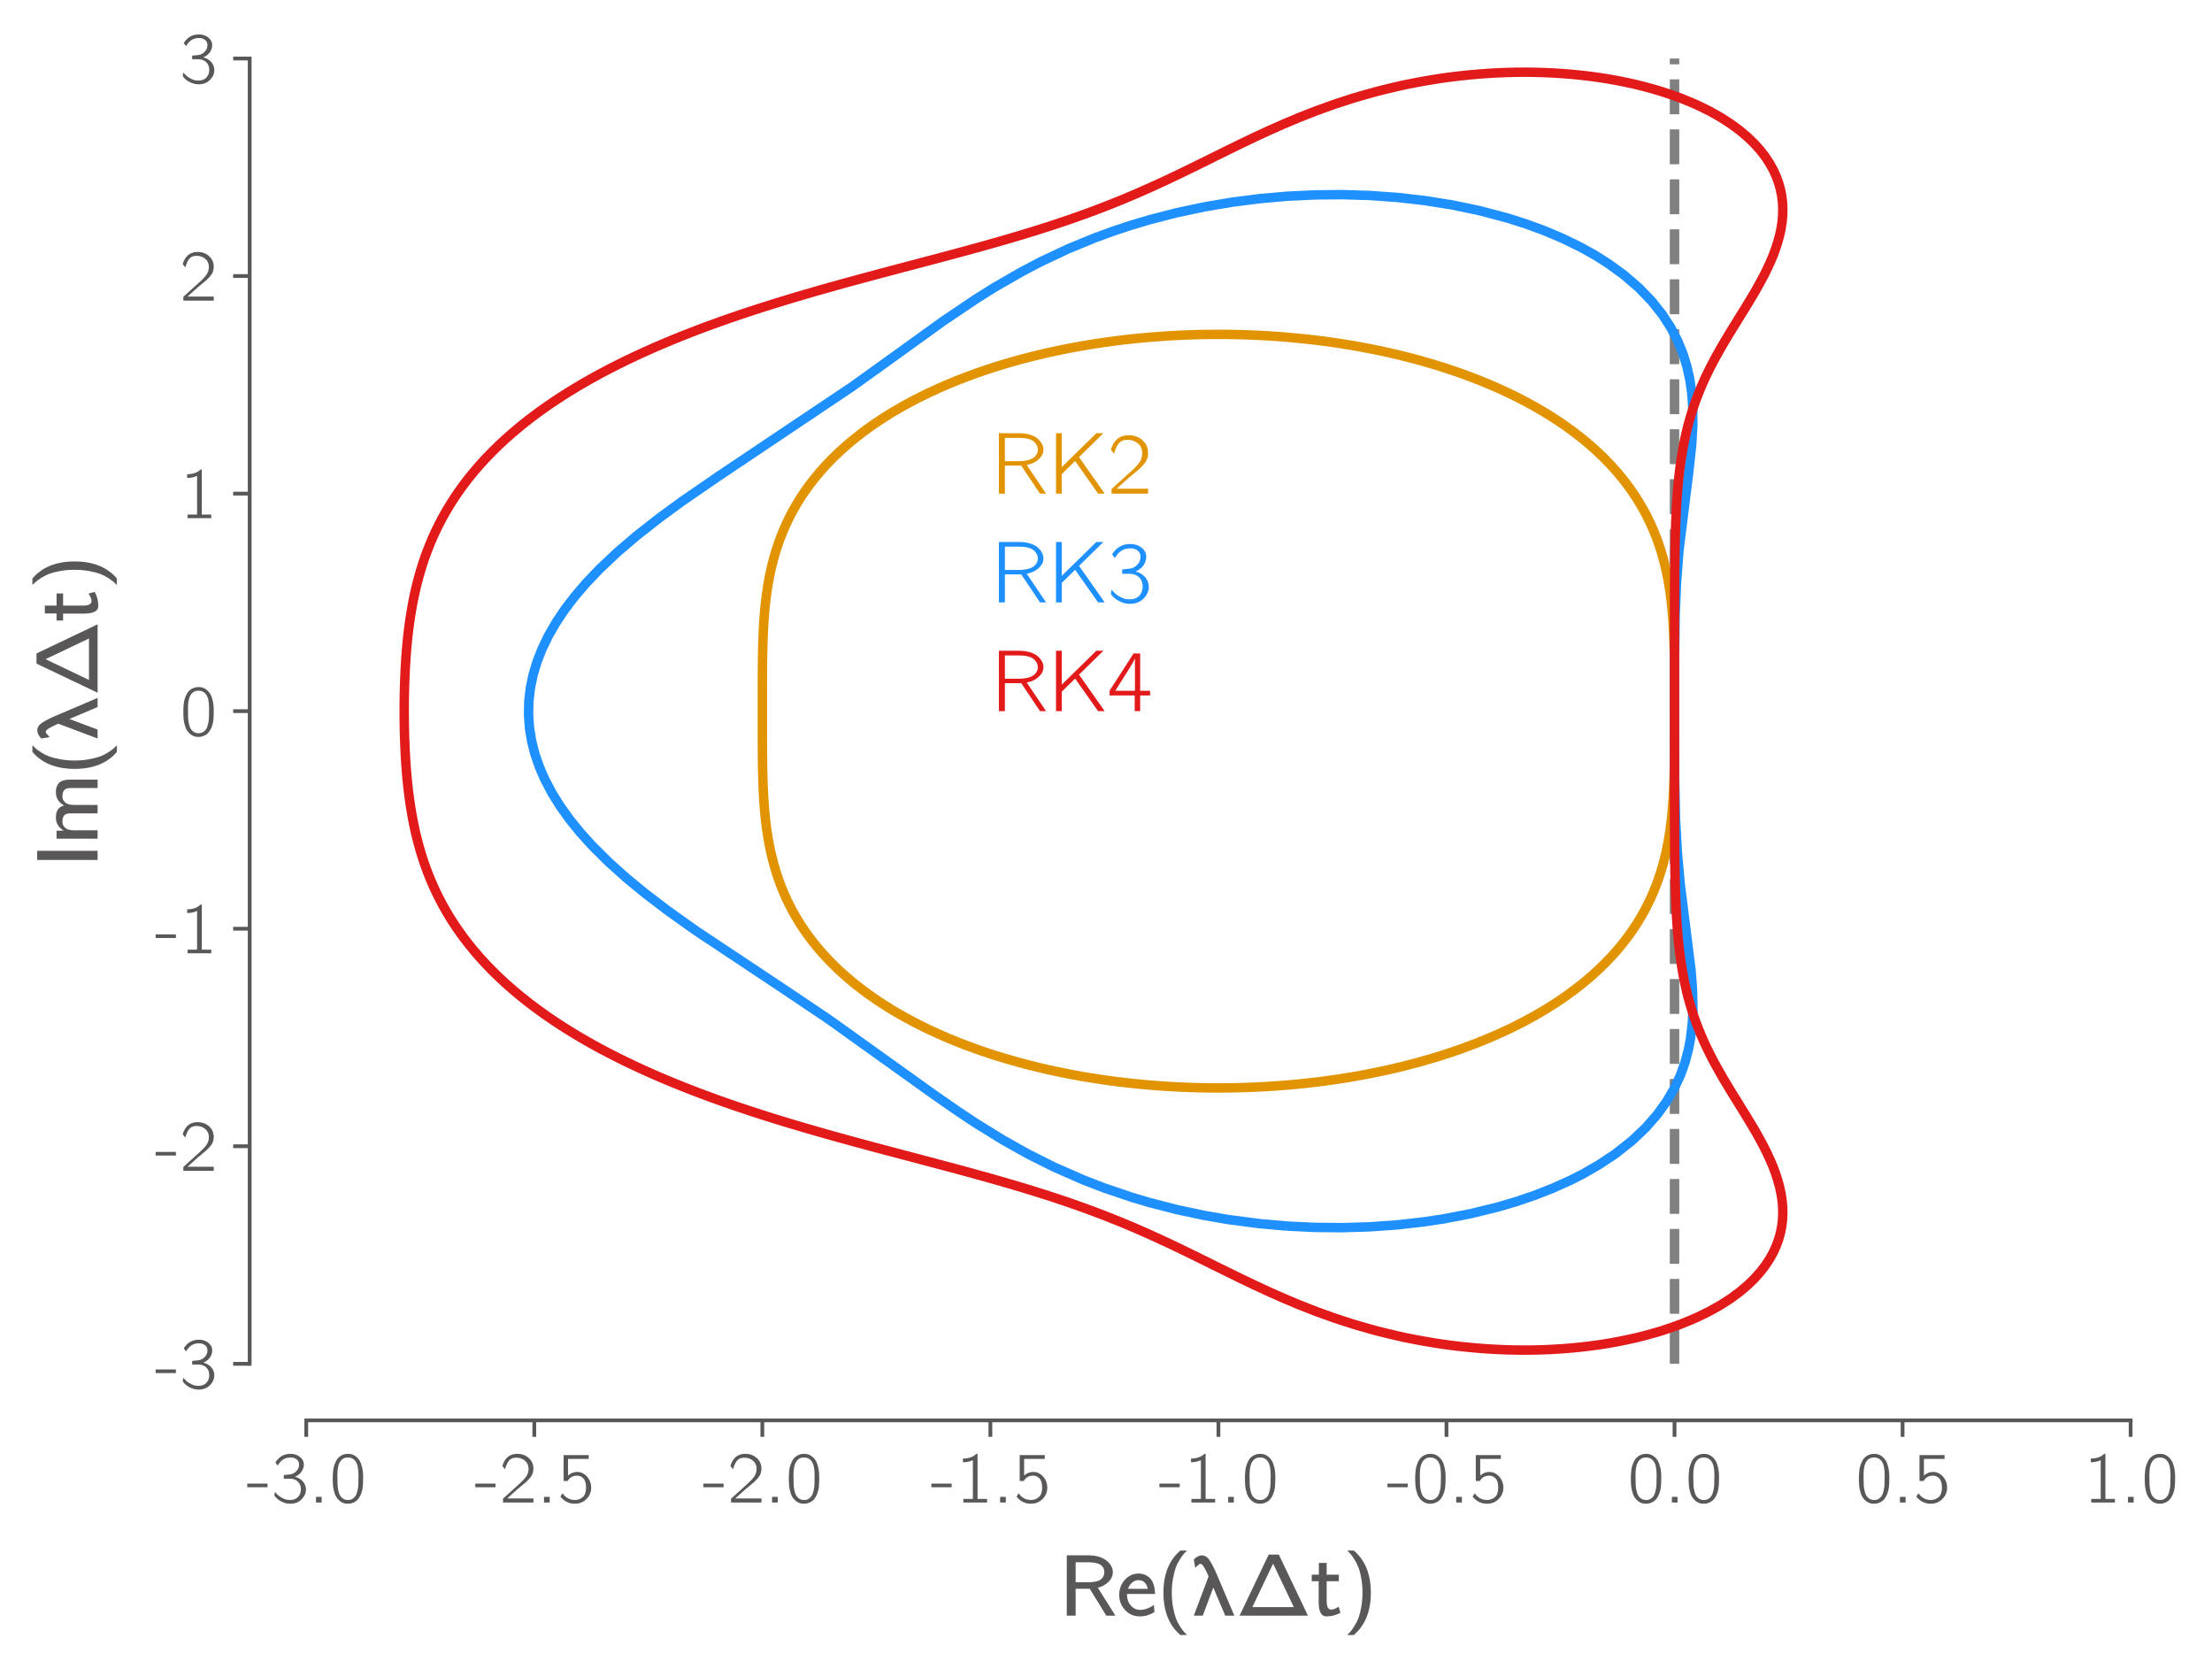 <?xml version="1.0" encoding="utf-8" standalone="no"?>
<!DOCTYPE svg PUBLIC "-//W3C//DTD SVG 1.1//EN"
  "http://www.w3.org/Graphics/SVG/1.1/DTD/svg11.dtd">
<svg xmlns:xlink="http://www.w3.org/1999/xlink" width="469.2pt" height="354pt" viewBox="0 0 469.2 354" xmlns="http://www.w3.org/2000/svg" version="1.1">
 <defs>
  <style type="text/css">*{stroke-linejoin: round; stroke-linecap: butt}</style>
 </defs>
 <g id="figure_1">
  <g id="patch_1">
   <path d="M 0 354 
L 469.2 354 
L 469.2 0 
L 0 0 
z
" style="fill: #ffffff"/>
  </g>
  <g id="axes_1">
   <g id="patch_2">
    <path d="M 64.96 289.234 
L 451.938 289.234 
L 451.938 12.41 
L 64.96 12.41 
z
" style="fill: #ffffff"/>
   </g>
   <g id="line2d_1">
    <path d="M 355.194 289.234 
L 355.194 12.41 
" clip-path="url(#pdd725bd8a0)" style="fill: none; stroke-dasharray: 7.4,3.2; stroke-dashoffset: 0; stroke: #808080; stroke-width: 2"/>
   </g>
   <g id="QuadContourSet_1">
    <path d="M 238.031 229.531 
L 237.118 229.418 
L 236.086 229.287 
L 234.141 229.018 
L 232.197 228.725 
L 230.252 228.41 
L 228.307 228.071 
L 228.07 228.027 
L 226.363 227.701 
L 224.418 227.306 
L 222.474 226.887 
L 221.366 226.636 
L 220.529 226.439 
L 218.584 225.959 
L 216.64 225.454 
L 215.868 225.245 
L 214.695 224.915 
L 212.751 224.344 
L 211.153 223.854 
L 210.806 223.743 
L 208.861 223.1 
L 207.007 222.463 
L 206.917 222.43 
L 204.972 221.71 
L 203.306 221.072 
L 203.027 220.96 
L 201.083 220.158 
L 199.959 219.681 
L 199.138 219.315 
L 197.194 218.425 
L 196.904 218.289 
L 195.249 217.475 
L 194.106 216.898 
L 193.304 216.473 
L 191.523 215.507 
L 191.36 215.414 
L 189.415 214.28 
L 189.138 214.116 
L 187.471 213.071 
L 186.928 212.725 
L 185.526 211.78 
L 184.874 211.334 
L 183.581 210.397 
L 182.963 209.943 
L 181.637 208.909 
L 181.183 208.552 
L 179.692 207.302 
L 179.525 207.161 
L 177.98 205.77 
L 177.747 205.546 
L 176.542 204.379 
L 175.803 203.613 
L 175.201 202.988 
L 173.951 201.597 
L 173.858 201.485 
L 172.792 200.205 
L 171.914 199.074 
L 171.712 198.814 
L 170.713 197.423 
L 169.969 196.308 
L 169.785 196.032 
L 168.93 194.641 
L 168.137 193.25 
L 168.024 193.033 
L 167.412 191.859 
L 166.744 190.468 
L 166.131 189.077 
L 166.08 188.947 
L 165.576 187.686 
L 165.071 186.295 
L 164.612 184.904 
L 164.198 183.513 
L 164.135 183.274 
L 163.83 182.121 
L 163.502 180.73 
L 163.211 179.339 
L 162.955 177.948 
L 162.73 176.557 
L 162.536 175.166 
L 162.369 173.775 
L 162.227 172.384 
L 162.191 171.949 
L 162.11 170.993 
L 162.013 169.602 
L 161.935 168.211 
L 161.872 166.82 
L 161.823 165.429 
L 161.786 164.038 
L 161.758 162.646 
L 161.739 161.255 
L 161.725 159.864 
L 161.717 158.473 
L 161.712 157.082 
L 161.709 155.691 
L 161.708 154.3 
L 161.708 152.909 
L 161.708 151.518 
L 161.708 150.127 
L 161.708 148.736 
L 161.708 147.345 
L 161.709 145.954 
L 161.712 144.562 
L 161.717 143.171 
L 161.725 141.78 
L 161.739 140.389 
L 161.758 138.998 
L 161.786 137.607 
L 161.823 136.216 
L 161.872 134.825 
L 161.935 133.434 
L 162.013 132.043 
L 162.11 130.652 
L 162.191 129.695 
L 162.227 129.261 
L 162.369 127.87 
L 162.536 126.479 
L 162.73 125.087 
L 162.955 123.696 
L 163.211 122.305 
L 163.502 120.914 
L 163.83 119.523 
L 164.135 118.371 
L 164.198 118.132 
L 164.612 116.741 
L 165.071 115.35 
L 165.576 113.959 
L 166.08 112.697 
L 166.131 112.568 
L 166.744 111.177 
L 167.412 109.786 
L 168.024 108.611 
L 168.137 108.395 
L 168.93 107.003 
L 169.785 105.612 
L 169.969 105.336 
L 170.713 104.221 
L 171.712 102.83 
L 171.914 102.571 
L 172.792 101.439 
L 173.858 100.16 
L 173.951 100.048 
L 175.201 98.657 
L 175.803 98.031 
L 176.542 97.266 
L 177.747 96.099 
L 177.98 95.875 
L 179.525 94.484 
L 179.692 94.342 
L 181.183 93.093 
L 181.637 92.736 
L 182.963 91.702 
L 183.581 91.248 
L 184.874 90.311 
L 185.526 89.865 
L 186.928 88.92 
L 187.471 88.574 
L 189.138 87.528 
L 189.415 87.364 
L 191.36 86.231 
L 191.523 86.137 
L 193.304 85.172 
L 194.106 84.746 
L 195.249 84.17 
L 196.904 83.355 
L 197.194 83.22 
L 199.138 82.33 
L 199.959 81.964 
L 201.083 81.487 
L 203.027 80.685 
L 203.306 80.573 
L 204.972 79.934 
L 206.917 79.215 
L 207.007 79.182 
L 208.861 78.544 
L 210.806 77.902 
L 211.153 77.791 
L 212.751 77.301 
L 214.695 76.73 
L 215.868 76.4 
L 216.64 76.19 
L 218.584 75.685 
L 220.529 75.205 
L 221.366 75.009 
L 222.474 74.757 
L 224.418 74.338 
L 226.363 73.943 
L 228.07 73.618 
L 228.307 73.574 
L 230.252 73.235 
L 232.197 72.919 
L 234.141 72.627 
L 236.086 72.358 
L 237.118 72.227 
L 238.031 72.114 
L 239.975 71.894 
L 241.92 71.698 
L 243.864 71.523 
L 245.809 71.37 
L 247.754 71.239 
L 249.698 71.131 
L 251.643 71.044 
L 253.587 70.979 
L 255.532 70.935 
L 257.477 70.913 
L 259.421 70.913 
L 261.366 70.935 
L 263.311 70.979 
L 265.255 71.044 
L 267.2 71.131 
L 269.144 71.239 
L 271.089 71.37 
L 273.034 71.523 
L 274.978 71.698 
L 276.923 71.894 
L 278.867 72.114 
L 279.78 72.227 
L 280.812 72.358 
L 282.757 72.627 
L 284.701 72.919 
L 286.646 73.235 
L 288.591 73.574 
L 288.828 73.618 
L 290.535 73.943 
L 292.48 74.338 
L 294.424 74.757 
L 295.532 75.009 
L 296.369 75.205 
L 298.314 75.685 
L 300.258 76.19 
L 301.031 76.4 
L 302.203 76.73 
L 304.148 77.301 
L 305.745 77.791 
L 306.092 77.902 
L 308.037 78.544 
L 309.891 79.182 
L 309.981 79.215 
L 311.926 79.934 
L 313.592 80.573 
L 313.871 80.685 
L 315.815 81.487 
L 316.939 81.964 
L 317.76 82.33 
L 319.704 83.22 
L 319.994 83.355 
L 321.649 84.17 
L 322.793 84.746 
L 323.594 85.172 
L 325.375 86.137 
L 325.538 86.231 
L 327.483 87.364 
L 327.76 87.528 
L 329.428 88.574 
L 329.97 88.92 
L 331.372 89.865 
L 332.024 90.311 
L 333.317 91.248 
L 333.935 91.702 
L 335.261 92.736 
L 335.715 93.093 
L 337.206 94.342 
L 337.373 94.484 
L 338.918 95.875 
L 339.151 96.099 
L 340.356 97.266 
L 341.095 98.031 
L 341.697 98.657 
L 342.947 100.048 
L 343.04 100.16 
L 344.106 101.439 
L 344.984 102.571 
L 345.186 102.83 
L 346.185 104.221 
L 346.929 105.336 
L 347.113 105.612 
L 347.968 107.003 
L 348.761 108.395 
L 348.874 108.611 
L 349.486 109.786 
L 350.154 111.177 
L 350.767 112.568 
L 350.818 112.697 
L 351.322 113.959 
L 351.827 115.35 
L 352.286 116.741 
L 352.7 118.132 
L 352.763 118.371 
L 353.068 119.523 
L 353.396 120.914 
L 353.687 122.305 
L 353.943 123.696 
L 354.168 125.087 
L 354.362 126.479 
L 354.529 127.87 
L 354.671 129.261 
L 354.708 129.695 
L 354.788 130.652 
L 354.885 132.043 
L 354.963 133.434 
L 355.026 134.825 
L 355.075 136.216 
L 355.112 137.607 
L 355.14 138.998 
L 355.16 140.389 
L 355.173 141.78 
L 355.181 143.171 
L 355.186 144.562 
L 355.189 145.954 
L 355.19 147.345 
L 355.19 148.736 
L 355.19 150.127 
L 355.19 151.518 
L 355.19 152.909 
L 355.19 154.3 
L 355.189 155.691 
L 355.186 157.082 
L 355.181 158.473 
L 355.173 159.864 
L 355.16 161.255 
L 355.14 162.646 
L 355.112 164.038 
L 355.075 165.429 
L 355.026 166.82 
L 354.963 168.211 
L 354.885 169.602 
L 354.788 170.993 
L 354.708 171.949 
L 354.671 172.384 
L 354.529 173.775 
L 354.362 175.166 
L 354.168 176.557 
L 353.943 177.948 
L 353.687 179.339 
L 353.396 180.73 
L 353.068 182.121 
L 352.763 183.274 
L 352.7 183.513 
L 352.286 184.904 
L 351.827 186.295 
L 351.322 187.686 
L 350.818 188.947 
L 350.767 189.077 
L 350.154 190.468 
L 349.486 191.859 
L 348.874 193.033 
L 348.761 193.25 
L 347.968 194.641 
L 347.113 196.032 
L 346.929 196.308 
L 346.185 197.423 
L 345.186 198.814 
L 344.984 199.074 
L 344.106 200.205 
L 343.04 201.485 
L 342.947 201.597 
L 341.697 202.988 
L 341.095 203.613 
L 340.356 204.379 
L 339.151 205.546 
L 338.918 205.77 
L 337.373 207.161 
L 337.206 207.302 
L 335.715 208.552 
L 335.261 208.909 
L 333.935 209.943 
L 333.317 210.397 
L 332.024 211.334 
L 331.372 211.78 
L 329.97 212.725 
L 329.428 213.071 
L 327.76 214.116 
L 327.483 214.28 
L 325.538 215.414 
L 325.375 215.507 
L 323.594 216.473 
L 322.793 216.898 
L 321.649 217.475 
L 319.994 218.289 
L 319.704 218.425 
L 317.76 219.315 
L 316.939 219.681 
L 315.815 220.158 
L 313.871 220.96 
L 313.592 221.072 
L 311.926 221.71 
L 309.981 222.43 
L 309.891 222.463 
L 308.037 223.1 
L 306.092 223.743 
L 305.745 223.854 
L 304.148 224.344 
L 302.203 224.915 
L 301.031 225.245 
L 300.258 225.454 
L 298.314 225.959 
L 296.369 226.439 
L 295.532 226.636 
L 294.424 226.887 
L 292.48 227.306 
L 290.535 227.701 
L 288.828 228.027 
L 288.591 228.071 
L 286.646 228.41 
L 284.701 228.725 
L 282.757 229.018 
L 280.812 229.287 
L 279.78 229.418 
L 278.867 229.531 
L 276.923 229.75 
L 274.978 229.947 
L 273.034 230.122 
L 271.089 230.274 
L 269.144 230.405 
L 267.2 230.514 
L 265.255 230.601 
L 263.311 230.666 
L 261.366 230.709 
L 259.421 230.731 
L 257.477 230.731 
L 255.532 230.709 
L 253.587 230.666 
L 251.643 230.601 
L 249.698 230.514 
L 247.754 230.405 
L 245.809 230.274 
L 243.864 230.122 
L 241.92 229.947 
L 239.975 229.75 
L 238.031 229.531 
z
" clip-path="url(#pdd725bd8a0)" style="fill: none; stroke: #e29400; stroke-width: 2"/>
   </g>
   <g id="matplotlib.axis_1">
    <g id="xtick_1">
     <g id="line2d_2">
      <defs>
       <path id="m05d0d9d1ee" d="M 0 0 
L 0 3.5 
" style="stroke: #5a5758; stroke-width: 0.8"/>
      </defs>
      <g>
       <use xlink:href="#m05d0d9d1ee" x="64.96" y="301.234" style="fill: #5a5758; stroke: #5a5758; stroke-width: 0.8"/>
      </g>
     </g>
     <g id="text_1">
      <!-- -3.0 -->
      <g style="fill: #5a5758" transform="translate(52.275 318.655) scale(0.15 -0.15)">
       <defs>
        <path id="CMUBright-Roman-2d" d="M 70 1350 
L 70 1670 
L 1862 1670 
L 1862 1350 
L 70 1350 
z
" transform="scale(0.016)"/>
        <path id="CMUBright-Roman-33" d="M 282 653 
Q 282 666 285 685 
Q 288 704 304 774 
Q 320 845 339 941 
Q 557 640 861 464 
Q 1165 288 1341 256 
Q 1517 224 1683 224 
Q 2112 224 2368 486 
Q 2624 749 2624 1165 
Q 2624 1574 2381 1824 
Q 2138 2074 1773 2099 
L 1555 2106 
L 1114 2106 
L 1114 2426 
Q 1709 2470 1862 2528 
Q 2099 2618 2281 2838 
Q 2464 3059 2464 3360 
Q 2464 3642 2256 3811 
Q 2048 3981 1702 3981 
Q 973 3981 570 3258 
L 371 3539 
Q 845 4301 1702 4301 
Q 2202 4301 2544 4025 
Q 2886 3750 2886 3360 
Q 2886 3059 2704 2761 
Q 2522 2464 2106 2272 
Q 2579 2144 2825 1833 
Q 3072 1523 3072 1158 
Q 3072 666 2685 278 
Q 2298 -109 1690 -109 
Q 1402 -109 1126 -9 
Q 851 90 675 221 
Q 499 352 390 473 
Q 282 595 282 653 
z
" transform="scale(0.016)"/>
        <path id="CMUBright-Roman-2e" d="M 678 0 
L 678 499 
L 1178 499 
L 1178 0 
L 678 0 
z
" transform="scale(0.016)"/>
        <path id="CMUBright-Roman-30" d="M 333 1984 
L 333 2086 
Q 333 2291 339 2438 
Q 346 2586 371 2832 
Q 397 3078 461 3267 
Q 525 3456 621 3657 
Q 717 3859 880 4006 
Q 1043 4154 1261 4230 
Q 1446 4301 1677 4301 
Q 1856 4301 2025 4256 
Q 2195 4211 2380 4070 
Q 2566 3930 2704 3709 
Q 2842 3488 2931 3104 
Q 3021 2720 3021 2214 
Q 3021 1683 2982 1347 
Q 2944 1011 2803 685 
Q 2618 250 2307 70 
Q 1997 -109 1677 -109 
Q 1498 -109 1328 -64 
Q 1158 -19 972 121 
Q 787 262 649 483 
Q 512 704 422 1091 
Q 333 1478 333 1984 
z
M 742 2413 
Q 742 2374 745 2326 
Q 749 2278 749 2272 
L 749 2150 
Q 749 1779 758 1548 
Q 768 1318 838 1014 
Q 909 710 1037 538 
Q 1286 218 1677 218 
Q 2086 218 2330 557 
Q 2451 730 2518 1037 
Q 2586 1344 2595 1568 
Q 2605 1792 2605 2163 
L 2605 2272 
Q 2605 2278 2608 2323 
Q 2611 2368 2611 2406 
Q 2611 3302 2336 3661 
Q 2099 3981 1677 3981 
Q 1242 3981 1005 3642 
Q 742 3264 742 2413 
z
" transform="scale(0.016)"/>
       </defs>
       <use xlink:href="#CMUBright-Roman-2d"/>
       <use xlink:href="#CMUBright-Roman-33" x="35"/>
       <use xlink:href="#CMUBright-Roman-2e" x="87.5"/>
       <use xlink:href="#CMUBright-Roman-30" x="116.7"/>
      </g>
     </g>
    </g>
    <g id="xtick_2">
     <g id="line2d_3">
      <g>
       <use xlink:href="#m05d0d9d1ee" x="113.332" y="301.234" style="fill: #5a5758; stroke: #5a5758; stroke-width: 0.8"/>
      </g>
     </g>
     <g id="text_2">
      <!-- -2.5 -->
      <g style="fill: #5a5758" transform="translate(100.647 318.655) scale(0.15 -0.15)">
       <defs>
        <path id="CMUBright-Roman-32" d="M 275 3226 
Q 595 4301 1587 4301 
L 1594 4301 
Q 2214 4294 2617 3923 
Q 3021 3552 3021 2989 
Q 3021 2746 2937 2531 
Q 2854 2317 2668 2115 
Q 2483 1914 2384 1821 
Q 2285 1728 2061 1549 
Q 1754 1299 1642 1203 
Q 1530 1107 698 358 
L 3021 358 
L 3021 0 
L 333 0 
L 333 339 
L 1683 1562 
Q 2144 1965 2368 2278 
Q 2592 2592 2592 2982 
Q 2592 3418 2278 3690 
Q 1965 3962 1498 3962 
Q 1069 3962 854 3693 
Q 640 3424 512 2938 
L 275 3226 
z
" transform="scale(0.016)"/>
        <path id="CMUBright-Roman-35" d="M 301 518 
L 486 819 
Q 896 224 1581 224 
Q 1971 224 2268 473 
Q 2566 723 2566 1312 
Q 2566 1626 2489 1846 
Q 2413 2067 2285 2176 
Q 2157 2285 2032 2329 
Q 1907 2374 1773 2374 
Q 1210 2374 941 1901 
L 582 1901 
L 582 4192 
L 2797 4192 
L 2797 3853 
L 973 3853 
L 973 2381 
Q 1325 2701 1779 2701 
Q 2285 2701 2653 2291 
Q 3021 1882 3021 1306 
Q 3021 723 2601 307 
Q 2182 -109 1574 -109 
Q 813 -109 301 518 
z
" transform="scale(0.016)"/>
       </defs>
       <use xlink:href="#CMUBright-Roman-2d"/>
       <use xlink:href="#CMUBright-Roman-32" x="35"/>
       <use xlink:href="#CMUBright-Roman-2e" x="87.5"/>
       <use xlink:href="#CMUBright-Roman-35" x="116.7"/>
      </g>
     </g>
    </g>
    <g id="xtick_3">
     <g id="line2d_4">
      <g>
       <use xlink:href="#m05d0d9d1ee" x="161.704" y="301.234" style="fill: #5a5758; stroke: #5a5758; stroke-width: 0.8"/>
      </g>
     </g>
     <g id="text_3">
      <!-- -2.0 -->
      <g style="fill: #5a5758" transform="translate(149.019 318.655) scale(0.15 -0.15)">
       <use xlink:href="#CMUBright-Roman-2d"/>
       <use xlink:href="#CMUBright-Roman-32" x="35"/>
       <use xlink:href="#CMUBright-Roman-2e" x="87.5"/>
       <use xlink:href="#CMUBright-Roman-30" x="116.7"/>
      </g>
     </g>
    </g>
    <g id="xtick_4">
     <g id="line2d_5">
      <g>
       <use xlink:href="#m05d0d9d1ee" x="210.077" y="301.234" style="fill: #5a5758; stroke: #5a5758; stroke-width: 0.8"/>
      </g>
     </g>
     <g id="text_4">
      <!-- -1.5 -->
      <g style="fill: #5a5758" transform="translate(197.392 318.655) scale(0.15 -0.15)">
       <defs>
        <path id="CMUBright-Roman-31" d="M 672 3558 
L 672 3885 
Q 1427 3885 1862 4301 
L 1965 4301 
L 1965 320 
L 2803 320 
L 2803 0 
L 710 0 
L 710 320 
L 1549 320 
L 1549 3744 
Q 1178 3558 672 3558 
z
" transform="scale(0.016)"/>
       </defs>
       <use xlink:href="#CMUBright-Roman-2d"/>
       <use xlink:href="#CMUBright-Roman-31" x="35"/>
       <use xlink:href="#CMUBright-Roman-2e" x="87.5"/>
       <use xlink:href="#CMUBright-Roman-35" x="116.7"/>
      </g>
     </g>
    </g>
    <g id="xtick_5">
     <g id="line2d_6">
      <g>
       <use xlink:href="#m05d0d9d1ee" x="258.449" y="301.234" style="fill: #5a5758; stroke: #5a5758; stroke-width: 0.8"/>
      </g>
     </g>
     <g id="text_5">
      <!-- -1.0 -->
      <g style="fill: #5a5758" transform="translate(245.764 318.655) scale(0.15 -0.15)">
       <use xlink:href="#CMUBright-Roman-2d"/>
       <use xlink:href="#CMUBright-Roman-31" x="35"/>
       <use xlink:href="#CMUBright-Roman-2e" x="87.5"/>
       <use xlink:href="#CMUBright-Roman-30" x="116.7"/>
      </g>
     </g>
    </g>
    <g id="xtick_6">
     <g id="line2d_7">
      <g>
       <use xlink:href="#m05d0d9d1ee" x="306.821" y="301.234" style="fill: #5a5758; stroke: #5a5758; stroke-width: 0.8"/>
      </g>
     </g>
     <g id="text_6">
      <!-- -0.5 -->
      <g style="fill: #5a5758" transform="translate(294.136 318.655) scale(0.15 -0.15)">
       <use xlink:href="#CMUBright-Roman-2d"/>
       <use xlink:href="#CMUBright-Roman-30" x="35"/>
       <use xlink:href="#CMUBright-Roman-2e" x="87.5"/>
       <use xlink:href="#CMUBright-Roman-35" x="116.7"/>
      </g>
     </g>
    </g>
    <g id="xtick_7">
     <g id="line2d_8">
      <g>
       <use xlink:href="#m05d0d9d1ee" x="355.194" y="301.234" style="fill: #5a5758; stroke: #5a5758; stroke-width: 0.8"/>
      </g>
     </g>
     <g id="text_7">
      <!-- 0.0 -->
      <g style="fill: #5a5758" transform="translate(345.132 318.655) scale(0.15 -0.15)">
       <use xlink:href="#CMUBright-Roman-30"/>
       <use xlink:href="#CMUBright-Roman-2e" x="52.5"/>
       <use xlink:href="#CMUBright-Roman-30" x="81.7"/>
      </g>
     </g>
    </g>
    <g id="xtick_8">
     <g id="line2d_9">
      <g>
       <use xlink:href="#m05d0d9d1ee" x="403.566" y="301.234" style="fill: #5a5758; stroke: #5a5758; stroke-width: 0.8"/>
      </g>
     </g>
     <g id="text_8">
      <!-- 0.5 -->
      <g style="fill: #5a5758" transform="translate(393.505 318.655) scale(0.15 -0.15)">
       <use xlink:href="#CMUBright-Roman-30"/>
       <use xlink:href="#CMUBright-Roman-2e" x="52.5"/>
       <use xlink:href="#CMUBright-Roman-35" x="81.7"/>
      </g>
     </g>
    </g>
    <g id="xtick_9">
     <g id="line2d_10">
      <g>
       <use xlink:href="#m05d0d9d1ee" x="451.938" y="301.234" style="fill: #5a5758; stroke: #5a5758; stroke-width: 0.8"/>
      </g>
     </g>
     <g id="text_9">
      <!-- 1.0 -->
      <g style="fill: #5a5758" transform="translate(441.877 318.655) scale(0.15 -0.15)">
       <use xlink:href="#CMUBright-Roman-31"/>
       <use xlink:href="#CMUBright-Roman-2e" x="52.5"/>
       <use xlink:href="#CMUBright-Roman-30" x="81.7"/>
      </g>
     </g>
    </g>
    <g id="text_10">
     <!-- $Re(\lambda \Delta t)$ -->
     <g style="fill: #5a5758" transform="translate(224.789 342.66) scale(0.18 -0.18)">
      <defs>
       <path id="CMUBright-SemiBold-52" d="M 518 0 
L 518 4448 
L 2086 4448 
Q 2803 4448 3283 4166 
Q 3571 3994 3740 3741 
Q 3910 3488 3910 3206 
Q 3910 2810 3593 2496 
Q 3277 2182 2803 2061 
L 4102 0 
L 3430 0 
L 2208 1984 
L 1171 1984 
L 1171 0 
L 518 0 
z
M 1171 2464 
L 2054 2464 
Q 2477 2464 2758 2541 
Q 3040 2618 3181 2842 
Q 3283 3002 3283 3200 
Q 3283 3558 2995 3750 
Q 2714 3936 2086 3936 
L 1178 3936 
L 1171 3725 
L 1171 2464 
z
" transform="scale(0.016)"/>
       <path id="CMUBright-SemiBold-65" d="M 186 1530 
Q 186 2189 605 2646 
Q 1024 3104 1606 3104 
Q 1766 3104 1920 3069 
Q 2074 3034 2243 2931 
Q 2413 2829 2534 2669 
Q 2656 2509 2739 2233 
Q 2822 1958 2822 1600 
L 762 1600 
L 762 1536 
Q 762 1062 1040 745 
Q 1318 429 1709 429 
Q 2240 429 2739 794 
L 2784 275 
Q 2278 -51 1709 -51 
Q 1043 -51 614 419 
Q 186 890 186 1530 
z
M 838 1978 
L 2298 1978 
Q 2144 2618 1600 2618 
Q 1363 2618 1148 2448 
Q 934 2278 838 1978 
z
" transform="scale(0.016)"/>
       <path id="CMUBright-SemiBold-28" d="M 1747 -1421 
Q 499 -358 499 1690 
Q 499 3738 1747 4800 
L 2234 4800 
Q 2086 4653 1990 4544 
Q 1894 4435 1708 4147 
Q 1523 3859 1411 3552 
Q 1299 3245 1206 2752 
Q 1114 2259 1114 1689 
Q 1114 1120 1206 627 
Q 1299 134 1411 -173 
Q 1523 -480 1708 -768 
Q 1894 -1056 1990 -1165 
Q 2086 -1274 2234 -1421 
L 1747 -1421 
z
" transform="scale(0.016)"/>
       <path id="CMUBright-SemiBold-3bb" d="M 186 0 
L 1274 2893 
L 1274 2899 
Q 1254 2944 1180 3107 
Q 1107 3270 1059 3363 
Q 1011 3456 937 3577 
Q 864 3699 800 3760 
Q 736 3821 672 3821 
Q 621 3821 560 3773 
Q 499 3725 288 3533 
L 186 4141 
Q 486 4442 793 4442 
Q 1101 4442 1337 4099 
Q 1574 3757 1894 3008 
L 3174 0 
L 2502 0 
L 1626 2067 
L 1619 2067 
L 845 0 
L 186 0 
z
" transform="scale(0.016)"/>
       <path id="CMUBright-SemiBold-394" d="M 275 0 
L 2419 4499 
L 3168 4499 
L 5312 0 
L 275 0 
z
M 1216 634 
L 4269 634 
L 2746 3834 
L 1216 634 
z
" transform="scale(0.016)"/>
       <path id="CMUBright-SemiBold-74" d="M 122 2541 
L 122 3021 
L 646 3021 
L 646 3885 
L 1222 3885 
L 1222 3021 
L 2118 3021 
L 2118 2541 
L 1222 2541 
L 1222 1075 
Q 1222 448 1555 448 
Q 1805 448 2106 672 
L 2234 211 
Q 1754 -51 1197 -51 
Q 634 -51 634 1005 
L 634 2541 
L 122 2541 
z
" transform="scale(0.016)"/>
       <path id="CMUBright-SemiBold-29" d="M 371 -1421 
Q 525 -1267 614 -1164 
Q 704 -1062 893 -768 
Q 1082 -474 1194 -173 
Q 1306 128 1398 624 
Q 1491 1120 1491 1690 
Q 1491 2246 1404 2732 
Q 1318 3219 1206 3523 
Q 1094 3827 921 4105 
Q 749 4384 646 4502 
Q 544 4621 416 4755 
Q 384 4787 371 4800 
L 851 4800 
Q 2106 3731 2106 1689 
Q 2106 -352 851 -1421 
L 371 -1421 
z
" transform="scale(0.016)"/>
      </defs>
      <use xlink:href="#CMUBright-SemiBold-52"/>
      <use xlink:href="#CMUBright-SemiBold-65" transform="translate(67.1 0)"/>
      <use xlink:href="#CMUBright-SemiBold-28" transform="translate(114.2 0)"/>
      <use xlink:href="#CMUBright-SemiBold-3bb" transform="translate(155 0)"/>
      <use xlink:href="#CMUBright-SemiBold-394" transform="translate(207.5 0)"/>
      <use xlink:href="#CMUBright-SemiBold-74" transform="translate(295 0)"/>
      <use xlink:href="#CMUBright-SemiBold-29" transform="translate(332.9 0)"/>
     </g>
    </g>
   </g>
   <g id="matplotlib.axis_2">
    <g id="ytick_1">
     <g id="line2d_11">
      <defs>
       <path id="m0a00dab5be" d="M 0 0 
L -3.5 0 
" style="stroke: #5a5758; stroke-width: 0.8"/>
      </defs>
      <g>
       <use xlink:href="#m0a00dab5be" x="52.96" y="289.234" style="fill: #5a5758; stroke: #5a5758; stroke-width: 0.8"/>
      </g>
     </g>
     <g id="text_11">
      <!-- -3 -->
      <g style="fill: #5a5758" transform="translate(32.84 294.445) scale(0.15 -0.15)">
       <use xlink:href="#CMUBright-Roman-2d"/>
       <use xlink:href="#CMUBright-Roman-33" x="35"/>
      </g>
     </g>
    </g>
    <g id="ytick_2">
     <g id="line2d_12">
      <g>
       <use xlink:href="#m0a00dab5be" x="52.96" y="243.097" style="fill: #5a5758; stroke: #5a5758; stroke-width: 0.8"/>
      </g>
     </g>
     <g id="text_12">
      <!-- -2 -->
      <g style="fill: #5a5758" transform="translate(32.84 248.307) scale(0.15 -0.15)">
       <use xlink:href="#CMUBright-Roman-2d"/>
       <use xlink:href="#CMUBright-Roman-32" x="35"/>
      </g>
     </g>
    </g>
    <g id="ytick_3">
     <g id="line2d_13">
      <g>
       <use xlink:href="#m0a00dab5be" x="52.96" y="196.96" style="fill: #5a5758; stroke: #5a5758; stroke-width: 0.8"/>
      </g>
     </g>
     <g id="text_13">
      <!-- -1 -->
      <g style="fill: #5a5758" transform="translate(32.84 202.17) scale(0.15 -0.15)">
       <use xlink:href="#CMUBright-Roman-2d"/>
       <use xlink:href="#CMUBright-Roman-31" x="35"/>
      </g>
     </g>
    </g>
    <g id="ytick_4">
     <g id="line2d_14">
      <g>
       <use xlink:href="#m0a00dab5be" x="52.96" y="150.822" style="fill: #5a5758; stroke: #5a5758; stroke-width: 0.8"/>
      </g>
     </g>
     <g id="text_14">
      <!-- 0 -->
      <g style="fill: #5a5758" transform="translate(38.088 156.033) scale(0.15 -0.15)">
       <use xlink:href="#CMUBright-Roman-30"/>
      </g>
     </g>
    </g>
    <g id="ytick_5">
     <g id="line2d_15">
      <g>
       <use xlink:href="#m0a00dab5be" x="52.96" y="104.685" style="fill: #5a5758; stroke: #5a5758; stroke-width: 0.8"/>
      </g>
     </g>
     <g id="text_15">
      <!-- 1 -->
      <g style="fill: #5a5758" transform="translate(38.088 109.895) scale(0.15 -0.15)">
       <use xlink:href="#CMUBright-Roman-31"/>
      </g>
     </g>
    </g>
    <g id="ytick_6">
     <g id="line2d_16">
      <g>
       <use xlink:href="#m0a00dab5be" x="52.96" y="58.548" style="fill: #5a5758; stroke: #5a5758; stroke-width: 0.8"/>
      </g>
     </g>
     <g id="text_16">
      <!-- 2 -->
      <g style="fill: #5a5758" transform="translate(38.088 63.758) scale(0.15 -0.15)">
       <use xlink:href="#CMUBright-Roman-32"/>
      </g>
     </g>
    </g>
    <g id="ytick_7">
     <g id="line2d_17">
      <g>
       <use xlink:href="#m0a00dab5be" x="52.96" y="12.41" style="fill: #5a5758; stroke: #5a5758; stroke-width: 0.8"/>
      </g>
     </g>
     <g id="text_17">
      <!-- 3 -->
      <g style="fill: #5a5758" transform="translate(38.088 17.621) scale(0.15 -0.15)">
       <use xlink:href="#CMUBright-Roman-33"/>
      </g>
     </g>
    </g>
    <g id="text_18">
     <!-- $Im(\lambda \Delta t)$ -->
     <g style="fill: #5a5758" transform="translate(20.7 183.852) rotate(-90) scale(0.18 -0.18)">
      <defs>
       <path id="CMUBright-SemiBold-49" d="M 512 0 
L 512 4448 
L 1184 4448 
L 1184 0 
L 512 0 
z
" transform="scale(0.016)"/>
       <path id="CMUBright-SemiBold-6d" d="M 410 0 
L 410 3021 
L 998 3021 
L 998 2714 
L 1005 2496 
Q 1344 3072 1971 3072 
Q 2080 3072 2176 3059 
Q 2272 3046 2345 3024 
Q 2419 3002 2483 2966 
Q 2547 2931 2592 2899 
Q 2637 2867 2675 2819 
Q 2714 2771 2736 2739 
Q 2758 2707 2784 2656 
Q 2810 2605 2816 2582 
Q 2822 2560 2838 2518 
Q 2854 2477 2854 2470 
Q 3187 3072 3840 3072 
Q 4090 3072 4272 2995 
Q 4454 2918 4544 2819 
Q 4634 2720 4685 2557 
Q 4736 2394 4745 2285 
Q 4755 2176 4755 2016 
L 4755 0 
L 4141 0 
L 4141 1984 
Q 4128 2278 4045 2394 
Q 3898 2592 3507 2592 
Q 3264 2592 3078 2390 
Q 2893 2189 2893 1728 
L 2893 0 
L 2272 0 
L 2272 1984 
Q 2266 2266 2195 2374 
Q 2054 2592 1645 2592 
Q 1402 2592 1213 2390 
Q 1024 2189 1024 1728 
L 1024 0 
L 410 0 
z
" transform="scale(0.016)"/>
      </defs>
      <use xlink:href="#CMUBright-SemiBold-49"/>
      <use xlink:href="#CMUBright-SemiBold-6d" transform="translate(26.7 0)"/>
      <use xlink:href="#CMUBright-SemiBold-28" transform="translate(107.5 0)"/>
      <use xlink:href="#CMUBright-SemiBold-3bb" transform="translate(148.3 0)"/>
      <use xlink:href="#CMUBright-SemiBold-394" transform="translate(200.8 0)"/>
      <use xlink:href="#CMUBright-SemiBold-74" transform="translate(288.3 0)"/>
      <use xlink:href="#CMUBright-SemiBold-29" transform="translate(326.2 0)"/>
     </g>
    </g>
   </g>
   <g id="QuadContourSet_2">
    <path d="M 273.034 260.03 
L 267.2 259.513 
L 260.427 258.631 
L 255.532 257.784 
L 249.698 256.548 
L 243.864 255.049 
L 239.975 253.893 
L 234.141 251.915 
L 229.906 250.284 
L 223.566 247.502 
L 218.013 244.72 
L 212.751 241.771 
L 206.917 238.163 
L 203.027 235.58 
L 198.162 232.2 
L 175.803 216.194 
L 166.08 209.659 
L 147.672 197.423 
L 141.806 193.25 
L 136.911 189.526 
L 132.972 186.295 
L 129.132 182.855 
L 125.592 179.339 
L 123.079 176.557 
L 120.827 173.775 
L 118.833 170.993 
L 117.098 168.211 
L 115.52 165.211 
L 114.409 162.646 
L 113.447 159.864 
L 112.749 157.082 
L 112.302 154.3 
L 112.11 151.518 
L 112.174 148.736 
L 112.494 145.954 
L 113.067 143.171 
L 113.896 140.389 
L 114.984 137.607 
L 116.33 134.825 
L 117.933 132.043 
L 119.797 129.261 
L 121.922 126.479 
L 124.306 123.696 
L 127.187 120.67 
L 131.077 117.007 
L 134.966 113.683 
L 139.937 109.786 
L 144.689 106.309 
L 152.467 100.96 
L 180.804 81.964 
L 189.415 75.776 
L 200.134 68.053 
L 206.917 63.482 
L 210.806 61.034 
L 216.64 57.675 
L 220.706 55.534 
L 226.618 52.752 
L 232.197 50.463 
L 236.086 49.038 
L 239.975 47.751 
L 243.864 46.596 
L 249.698 45.096 
L 255.532 43.861 
L 261.366 42.872 
L 267.2 42.131 
L 273.034 41.614 
L 278.867 41.335 
L 284.701 41.281 
L 290.535 41.456 
L 296.369 41.871 
L 302.203 42.536 
L 308.037 43.464 
L 313.871 44.68 
L 319.704 46.225 
L 323.594 47.457 
L 327.483 48.879 
L 331.372 50.521 
L 335.261 52.414 
L 338.366 54.143 
L 341.095 55.873 
L 344.467 58.316 
L 347.685 61.098 
L 350.362 63.88 
L 352.576 66.662 
L 354.384 69.444 
L 355.837 72.227 
L 356.978 75.009 
L 357.837 77.791 
L 358.453 80.573 
L 358.848 83.355 
L 359.055 86.137 
L 359.073 90.311 
L 358.822 94.484 
L 358.214 100.048 
L 356.137 116.741 
L 355.608 123.696 
L 355.326 130.652 
L 355.2 140.389 
L 355.229 165.429 
L 355.413 173.775 
L 355.787 180.73 
L 356.424 187.686 
L 357.47 196.032 
L 358.694 205.77 
L 359.015 209.943 
L 359.096 214.116 
L 358.973 216.898 
L 358.597 220.177 
L 358.174 222.463 
L 357.439 225.245 
L 356.446 228.027 
L 355.152 230.809 
L 353.526 233.591 
L 351.522 236.373 
L 349.088 239.156 
L 346.15 241.938 
L 342.621 244.72 
L 339.151 247.018 
L 335.908 248.893 
L 333.186 250.284 
L 329.428 251.975 
L 325.538 253.5 
L 321.649 254.826 
L 317.76 255.977 
L 311.926 257.406 
L 306.092 258.525 
L 302.203 259.109 
L 296.369 259.774 
L 290.535 260.188 
L 284.701 260.363 
L 278.867 260.309 
L 273.034 260.03 
L 273.034 260.03 
" clip-path="url(#pdd725bd8a0)" style="fill: none; stroke: #1e90ff; stroke-width: 2"/>
   </g>
   <g id="patch_3">
    <path d="M 52.96 289.234 
L 52.96 12.41 
" style="fill: none; stroke: #5a5758; stroke-width: 0.8; stroke-linejoin: miter; stroke-linecap: square"/>
   </g>
   <g id="patch_4">
    <path d="M 64.96 301.234 
L 451.938 301.234 
" style="fill: none; stroke: #5a5758; stroke-width: 0.8; stroke-linejoin: miter; stroke-linecap: square"/>
   </g>
   <g id="text_19">
    <!-- RK2 -->
    <g style="fill: #e29400" transform="translate(210.077 104.685) scale(0.18 -0.18)">
     <defs>
      <path id="CMUBright-Roman-52" d="M 627 0 
L 627 4448 
L 2099 4448 
Q 2579 4448 2947 4329 
Q 3315 4211 3513 4022 
Q 3712 3834 3811 3635 
Q 3910 3437 3910 3245 
Q 3910 2925 3692 2669 
Q 3475 2413 3209 2285 
Q 2944 2157 2675 2112 
L 4102 0 
L 3654 0 
L 2272 2061 
L 1069 2061 
L 1069 0 
L 627 0 
z
M 1069 2387 
L 2080 2387 
Q 2797 2387 3155 2630 
Q 3494 2861 3494 3245 
Q 3494 3552 3225 3805 
Q 2957 4058 2349 4096 
Q 2259 4102 2074 4102 
L 1069 4102 
L 1069 2387 
z
" transform="scale(0.016)"/>
      <path id="CMUBright-Roman-4b" d="M 640 0 
L 640 4448 
L 1062 4448 
L 1062 1952 
L 3610 4448 
L 4128 4448 
L 2336 2688 
L 4224 0 
L 3738 0 
L 2048 2400 
L 1062 1434 
L 1062 0 
L 640 0 
z
" transform="scale(0.016)"/>
     </defs>
     <use xlink:href="#CMUBright-Roman-52"/>
     <use xlink:href="#CMUBright-Roman-4b" x="67.1"/>
     <use xlink:href="#CMUBright-Roman-32" x="137.5"/>
    </g>
   </g>
   <g id="text_20">
    <!-- RK3 -->
    <g style="fill: #1e90ff" transform="translate(210.077 127.754) scale(0.18 -0.18)">
     <use xlink:href="#CMUBright-Roman-52"/>
     <use xlink:href="#CMUBright-Roman-4b" x="67.1"/>
     <use xlink:href="#CMUBright-Roman-33" x="137.5"/>
    </g>
   </g>
   <g id="QuadContourSet_3">
    <path d="M 306.092 285.096 
L 305.85 285.061 
L 304.148 284.798 
L 302.203 284.468 
L 300.258 284.112 
L 298.314 283.729 
L 298.027 283.67 
L 296.369 283.301 
L 294.424 282.844 
L 292.48 282.364 
L 292.144 282.279 
L 290.535 281.836 
L 288.591 281.282 
L 287.243 280.888 
L 286.646 280.699 
L 284.701 280.071 
L 282.955 279.497 
L 282.757 279.426 
L 280.812 278.727 
L 279.096 278.106 
L 278.867 278.016 
L 276.923 277.252 
L 275.549 276.715 
L 274.978 276.473 
L 273.034 275.655 
L 272.237 275.323 
L 271.089 274.809 
L 269.144 273.951 
L 269.102 273.932 
L 267.2 273.044 
L 266.097 272.541 
L 265.255 272.131 
L 263.311 271.207 
L 263.188 271.15 
L 261.366 270.25 
L 260.339 269.759 
L 259.421 269.295 
L 257.523 268.368 
L 257.477 268.344 
L 255.532 267.373 
L 254.709 266.977 
L 253.587 266.413 
L 251.873 265.586 
L 251.643 265.47 
L 249.698 264.527 
L 248.984 264.195 
L 247.754 263.602 
L 246.018 262.804 
L 245.809 262.705 
L 243.864 261.816 
L 242.944 261.413 
L 241.92 260.954 
L 239.975 260.122 
L 239.734 260.022 
L 238.031 259.302 
L 236.36 258.631 
L 236.086 258.518 
L 234.141 257.749 
L 232.795 257.24 
L 232.197 257.01 
L 230.252 256.29 
L 229.012 255.848 
L 228.307 255.595 
L 226.363 254.918 
L 224.99 254.457 
L 224.418 254.264 
L 222.474 253.623 
L 220.716 253.066 
L 220.529 253.007 
L 218.584 252.397 
L 216.64 251.809 
L 216.191 251.675 
L 214.695 251.228 
L 212.751 250.662 
L 211.426 250.284 
L 210.806 250.107 
L 208.861 249.557 
L 206.917 249.021 
L 206.45 248.893 
L 204.972 248.486 
L 203.027 247.96 
L 201.312 247.502 
L 201.083 247.441 
L 199.138 246.919 
L 197.194 246.405 
L 196.078 246.111 
L 195.249 245.892 
L 193.304 245.377 
L 191.36 244.866 
L 190.805 244.72 
L 189.415 244.351 
L 187.471 243.835 
L 185.56 243.329 
L 185.526 243.32 
L 183.581 242.795 
L 181.637 242.269 
L 180.417 241.938 
L 179.692 241.739 
L 177.747 241.201 
L 175.803 240.66 
L 175.403 240.547 
L 173.858 240.107 
L 171.914 239.548 
L 170.562 239.156 
L 169.969 238.982 
L 168.024 238.402 
L 166.08 237.817 
L 165.907 237.764 
L 164.135 237.215 
L 162.191 236.605 
L 161.466 236.373 
L 160.246 235.98 
L 158.301 235.341 
L 157.227 234.982 
L 156.357 234.688 
L 154.412 234.019 
L 153.193 233.591 
L 152.467 233.334 
L 150.523 232.629 
L 149.36 232.2 
L 148.578 231.908 
L 146.634 231.165 
L 145.721 230.809 
L 144.689 230.401 
L 142.744 229.616 
L 142.265 229.418 
L 140.8 228.803 
L 138.983 228.027 
L 138.855 227.971 
L 136.911 227.105 
L 135.879 226.636 
L 134.966 226.213 
L 133.021 225.293 
L 132.921 225.245 
L 131.077 224.333 
L 130.124 223.854 
L 129.132 223.342 
L 127.461 222.463 
L 127.187 222.315 
L 125.243 221.244 
L 124.935 221.072 
L 123.298 220.126 
L 122.54 219.681 
L 121.354 218.962 
L 120.263 218.289 
L 119.409 217.746 
L 118.099 216.898 
L 117.464 216.474 
L 116.045 215.507 
L 115.52 215.137 
L 114.096 214.116 
L 113.575 213.73 
L 112.245 212.725 
L 111.631 212.243 
L 110.49 211.334 
L 109.686 210.668 
L 108.824 209.943 
L 107.741 208.995 
L 107.243 208.552 
L 105.797 207.212 
L 105.743 207.161 
L 104.328 205.77 
L 103.852 205.28 
L 102.988 204.379 
L 101.907 203.2 
L 101.715 202.988 
L 100.518 201.597 
L 99.963 200.919 
L 99.386 200.205 
L 98.316 198.814 
L 98.018 198.405 
L 97.312 197.423 
L 96.363 196.032 
L 96.074 195.582 
L 95.476 194.641 
L 94.64 193.25 
L 94.129 192.347 
L 93.856 191.859 
L 93.127 190.468 
L 92.441 189.077 
L 92.184 188.521 
L 91.804 187.686 
L 91.213 186.295 
L 90.661 184.904 
L 90.24 183.765 
L 90.148 183.513 
L 89.679 182.121 
L 89.245 180.73 
L 88.844 179.339 
L 88.474 177.948 
L 88.295 177.214 
L 88.138 176.557 
L 87.834 175.166 
L 87.557 173.775 
L 87.305 172.384 
L 87.077 170.993 
L 86.871 169.602 
L 86.687 168.211 
L 86.522 166.82 
L 86.376 165.429 
L 86.351 165.148 
L 86.251 164.038 
L 86.141 162.646 
L 86.047 161.255 
L 85.967 159.864 
L 85.9 158.473 
L 85.845 157.082 
L 85.802 155.691 
L 85.77 154.3 
L 85.749 152.909 
L 85.739 151.518 
L 85.739 150.127 
L 85.749 148.736 
L 85.77 147.345 
L 85.802 145.954 
L 85.845 144.562 
L 85.9 143.171 
L 85.967 141.78 
L 86.047 140.389 
L 86.141 138.998 
L 86.251 137.607 
L 86.351 136.497 
L 86.376 136.216 
L 86.522 134.825 
L 86.687 133.434 
L 86.871 132.043 
L 87.077 130.652 
L 87.305 129.261 
L 87.557 127.87 
L 87.834 126.479 
L 88.138 125.087 
L 88.295 124.431 
L 88.474 123.696 
L 88.844 122.305 
L 89.245 120.914 
L 89.679 119.523 
L 90.148 118.132 
L 90.24 117.879 
L 90.661 116.741 
L 91.213 115.35 
L 91.804 113.959 
L 92.184 113.124 
L 92.441 112.568 
L 93.127 111.177 
L 93.856 109.786 
L 94.129 109.298 
L 94.64 108.395 
L 95.476 107.003 
L 96.074 106.063 
L 96.363 105.612 
L 97.312 104.221 
L 98.018 103.24 
L 98.316 102.83 
L 99.386 101.439 
L 99.963 100.726 
L 100.518 100.048 
L 101.715 98.657 
L 101.907 98.444 
L 102.988 97.266 
L 103.852 96.365 
L 104.328 95.875 
L 105.743 94.484 
L 105.797 94.433 
L 107.243 93.093 
L 107.741 92.65 
L 108.824 91.702 
L 109.686 90.977 
L 110.49 90.311 
L 111.631 89.402 
L 112.245 88.92 
L 113.575 87.915 
L 114.096 87.528 
L 115.52 86.508 
L 116.045 86.137 
L 117.464 85.171 
L 118.099 84.746 
L 119.409 83.898 
L 120.263 83.355 
L 121.354 82.682 
L 122.54 81.964 
L 123.298 81.518 
L 124.935 80.573 
L 125.243 80.4 
L 127.187 79.329 
L 127.461 79.182 
L 129.132 78.303 
L 130.124 77.791 
L 131.077 77.311 
L 132.921 76.4 
L 133.021 76.351 
L 134.966 75.432 
L 135.879 75.009 
L 136.911 74.54 
L 138.855 73.673 
L 138.983 73.618 
L 140.8 72.842 
L 142.265 72.227 
L 142.744 72.029 
L 144.689 71.244 
L 145.721 70.836 
L 146.634 70.48 
L 148.578 69.737 
L 149.36 69.444 
L 150.523 69.015 
L 152.467 68.311 
L 153.193 68.053 
L 154.412 67.626 
L 156.357 66.956 
L 157.227 66.662 
L 158.301 66.303 
L 160.246 65.665 
L 161.466 65.271 
L 162.191 65.04 
L 164.135 64.43 
L 165.907 63.88 
L 166.08 63.827 
L 168.024 63.242 
L 169.969 62.663 
L 170.562 62.489 
L 171.914 62.096 
L 173.858 61.538 
L 175.403 61.098 
L 175.803 60.985 
L 177.747 60.444 
L 179.692 59.905 
L 180.417 59.707 
L 181.637 59.375 
L 183.581 58.85 
L 185.526 58.325 
L 185.56 58.316 
L 187.471 57.81 
L 189.415 57.294 
L 190.805 56.925 
L 191.36 56.778 
L 193.304 56.268 
L 195.249 55.753 
L 196.078 55.534 
L 197.194 55.24 
L 199.138 54.725 
L 201.083 54.204 
L 201.312 54.143 
L 203.027 53.685 
L 204.972 53.158 
L 206.45 52.752 
L 206.917 52.624 
L 208.861 52.088 
L 210.806 51.538 
L 211.426 51.36 
L 212.751 50.983 
L 214.695 50.417 
L 216.191 49.969 
L 216.64 49.836 
L 218.584 49.248 
L 220.529 48.638 
L 220.716 48.578 
L 222.474 48.021 
L 224.418 47.381 
L 224.99 47.187 
L 226.363 46.727 
L 228.307 46.049 
L 229.012 45.796 
L 230.252 45.355 
L 232.197 44.634 
L 232.795 44.405 
L 234.141 43.896 
L 236.086 43.126 
L 236.36 43.014 
L 238.031 42.343 
L 239.734 41.623 
L 239.975 41.523 
L 241.92 40.691 
L 242.944 40.232 
L 243.864 39.829 
L 245.809 38.94 
L 246.018 38.841 
L 247.754 38.043 
L 248.984 37.45 
L 249.698 37.117 
L 251.643 36.174 
L 251.873 36.059 
L 253.587 35.232 
L 254.709 34.668 
L 255.532 34.272 
L 257.477 33.301 
L 257.523 33.277 
L 259.421 32.35 
L 260.339 31.885 
L 261.366 31.394 
L 263.188 30.494 
L 263.311 30.437 
L 265.255 29.514 
L 266.097 29.103 
L 267.2 28.6 
L 269.102 27.712 
L 269.144 27.694 
L 271.089 26.836 
L 272.237 26.321 
L 273.034 25.989 
L 274.978 25.172 
L 275.549 24.93 
L 276.923 24.392 
L 278.867 23.629 
L 279.096 23.539 
L 280.812 22.918 
L 282.757 22.219 
L 282.955 22.148 
L 284.701 21.574 
L 286.646 20.946 
L 287.243 20.757 
L 288.591 20.362 
L 290.535 19.809 
L 292.144 19.366 
L 292.48 19.28 
L 294.424 18.801 
L 296.369 18.344 
L 298.027 17.975 
L 298.314 17.915 
L 300.258 17.533 
L 302.203 17.176 
L 304.148 16.847 
L 305.85 16.584 
L 306.092 16.548 
L 308.037 16.291 
L 309.981 16.062 
L 311.926 15.863 
L 313.871 15.693 
L 315.815 15.554 
L 317.76 15.447 
L 319.704 15.371 
L 321.649 15.327 
L 323.594 15.315 
L 325.538 15.336 
L 327.483 15.391 
L 329.428 15.478 
L 331.372 15.6 
L 333.317 15.756 
L 335.261 15.947 
L 337.206 16.173 
L 339.151 16.435 
L 340.124 16.584 
L 341.095 16.739 
L 343.04 17.088 
L 344.984 17.477 
L 346.929 17.905 
L 347.222 17.975 
L 348.874 18.392 
L 350.818 18.926 
L 352.306 19.366 
L 352.763 19.51 
L 354.708 20.165 
L 356.355 20.757 
L 356.652 20.872 
L 358.597 21.667 
L 359.714 22.148 
L 360.541 22.535 
L 362.486 23.489 
L 362.584 23.539 
L 364.431 24.571 
L 365.051 24.93 
L 366.375 25.778 
L 367.2 26.321 
L 368.32 27.143 
L 369.078 27.712 
L 370.264 28.712 
L 370.721 29.103 
L 372.155 30.494 
L 372.209 30.554 
L 373.395 31.885 
L 374.154 32.867 
L 374.469 33.277 
L 375.382 34.668 
L 376.098 35.96 
L 376.153 36.059 
L 376.782 37.45 
L 377.286 38.841 
L 377.67 40.232 
L 377.942 41.623 
L 378.043 42.495 
L 378.103 43.014 
L 378.162 44.405 
L 378.123 45.796 
L 378.043 46.668 
L 377.992 47.187 
L 377.771 48.578 
L 377.467 49.969 
L 377.087 51.36 
L 376.635 52.752 
L 376.121 54.143 
L 376.098 54.199 
L 375.532 55.534 
L 374.892 56.925 
L 374.208 58.316 
L 374.154 58.424 
L 373.467 59.707 
L 372.694 61.098 
L 372.209 61.957 
L 371.891 62.489 
L 371.057 63.88 
L 370.264 65.196 
L 370.217 65.271 
L 369.35 66.662 
L 368.492 68.053 
L 368.32 68.341 
L 367.626 69.444 
L 366.777 70.836 
L 366.375 71.519 
L 365.94 72.227 
L 365.122 73.618 
L 364.431 74.85 
L 364.338 75.009 
L 363.57 76.4 
L 362.845 77.791 
L 362.486 78.525 
L 362.153 79.182 
L 361.496 80.573 
L 360.885 81.964 
L 360.541 82.808 
L 360.312 83.355 
L 359.774 84.746 
L 359.28 86.137 
L 358.829 87.528 
L 358.597 88.315 
L 358.413 88.92 
L 358.03 90.311 
L 357.684 91.702 
L 357.373 93.093 
L 357.094 94.484 
L 356.844 95.875 
L 356.652 97.079 
L 356.622 97.266 
L 356.42 98.657 
L 356.242 100.048 
L 356.085 101.439 
L 355.949 102.83 
L 355.829 104.221 
L 355.726 105.612 
L 355.636 107.003 
L 355.56 108.395 
L 355.494 109.786 
L 355.439 111.177 
L 355.392 112.568 
L 355.352 113.959 
L 355.319 115.35 
L 355.292 116.741 
L 355.27 118.132 
L 355.252 119.523 
L 355.237 120.914 
L 355.226 122.305 
L 355.216 123.696 
L 355.209 125.087 
L 355.204 126.479 
L 355.2 127.87 
L 355.197 129.261 
L 355.195 130.652 
L 355.193 132.043 
L 355.192 133.434 
L 355.191 134.825 
L 355.191 136.216 
L 355.19 137.607 
L 355.19 138.998 
L 355.19 140.389 
L 355.19 141.78 
L 355.19 143.171 
L 355.19 144.562 
L 355.19 145.954 
L 355.19 147.345 
L 355.19 148.736 
L 355.19 150.127 
L 355.19 151.518 
L 355.19 152.909 
L 355.19 154.3 
L 355.19 155.691 
L 355.19 157.082 
L 355.19 158.473 
L 355.19 159.864 
L 355.19 161.255 
L 355.19 162.646 
L 355.19 164.038 
L 355.191 165.429 
L 355.191 166.82 
L 355.192 168.211 
L 355.193 169.602 
L 355.195 170.993 
L 355.197 172.384 
L 355.2 173.775 
L 355.204 175.166 
L 355.209 176.557 
L 355.216 177.948 
L 355.226 179.339 
L 355.237 180.73 
L 355.252 182.121 
L 355.27 183.513 
L 355.292 184.904 
L 355.319 186.295 
L 355.352 187.686 
L 355.392 189.077 
L 355.439 190.468 
L 355.494 191.859 
L 355.56 193.25 
L 355.636 194.641 
L 355.726 196.032 
L 355.829 197.423 
L 355.949 198.814 
L 356.085 200.205 
L 356.242 201.597 
L 356.42 202.988 
L 356.622 204.379 
L 356.652 204.566 
L 356.844 205.77 
L 357.094 207.161 
L 357.373 208.552 
L 357.684 209.943 
L 358.03 211.334 
L 358.413 212.725 
L 358.597 213.329 
L 358.829 214.116 
L 359.28 215.507 
L 359.774 216.898 
L 360.312 218.289 
L 360.541 218.836 
L 360.885 219.681 
L 361.496 221.072 
L 362.153 222.463 
L 362.486 223.119 
L 362.845 223.854 
L 363.57 225.245 
L 364.338 226.636 
L 364.431 226.795 
L 365.122 228.027 
L 365.94 229.418 
L 366.375 230.125 
L 366.777 230.809 
L 367.626 232.2 
L 368.32 233.303 
L 368.492 233.591 
L 369.35 234.982 
L 370.217 236.373 
L 370.264 236.449 
L 371.057 237.764 
L 371.891 239.156 
L 372.209 239.688 
L 372.694 240.547 
L 373.467 241.938 
L 374.154 243.221 
L 374.208 243.329 
L 374.892 244.72 
L 375.532 246.111 
L 376.098 247.446 
L 376.121 247.502 
L 376.635 248.893 
L 377.087 250.284 
L 377.467 251.675 
L 377.771 253.066 
L 377.992 254.457 
L 378.043 254.977 
L 378.123 255.848 
L 378.162 257.24 
L 378.103 258.631 
L 378.043 259.149 
L 377.942 260.022 
L 377.67 261.413 
L 377.286 262.804 
L 376.782 264.195 
L 376.153 265.586 
L 376.098 265.685 
L 375.382 266.977 
L 374.469 268.368 
L 374.154 268.778 
L 373.395 269.759 
L 372.209 271.09 
L 372.155 271.15 
L 370.721 272.541 
L 370.264 272.933 
L 369.078 273.932 
L 368.32 274.502 
L 367.2 275.323 
L 366.375 275.867 
L 365.051 276.715 
L 364.431 277.074 
L 362.584 278.106 
L 362.486 278.156 
L 360.541 279.109 
L 359.714 279.497 
L 358.597 279.978 
L 356.652 280.773 
L 356.355 280.888 
L 354.708 281.48 
L 352.763 282.135 
L 352.306 282.279 
L 350.818 282.719 
L 348.874 283.253 
L 347.222 283.67 
L 346.929 283.74 
L 344.984 284.168 
L 343.04 284.556 
L 341.095 284.906 
L 340.124 285.061 
L 339.151 285.21 
L 337.206 285.472 
L 335.261 285.698 
L 333.317 285.889 
L 331.372 286.045 
L 329.428 286.166 
L 327.483 286.254 
L 325.538 286.308 
L 323.594 286.329 
L 321.649 286.318 
L 319.704 286.274 
L 317.76 286.198 
L 315.815 286.09 
L 313.871 285.951 
L 311.926 285.782 
L 309.981 285.583 
L 308.037 285.354 
L 306.092 285.096 
z
" clip-path="url(#pdd725bd8a0)" style="fill: none; stroke: #e21a1a; stroke-width: 2"/>
   </g>
   <g id="text_21">
    <!-- RK4 -->
    <g style="fill: #e21a1a" transform="translate(210.077 150.822) scale(0.18 -0.18)">
     <defs>
      <path id="CMUBright-Roman-34" d="M 186 1158 
L 186 1504 
L 1952 4250 
L 2438 4250 
L 2438 1498 
L 3168 1498 
L 3168 1158 
L 2438 1158 
L 2438 0 
L 2035 0 
L 2035 1158 
L 186 1158 
z
M 602 1498 
L 2054 1498 
L 2054 3885 
Q 1971 3667 1606 3085 
L 602 1498 
z
" transform="scale(0.016)"/>
     </defs>
     <use xlink:href="#CMUBright-Roman-52"/>
     <use xlink:href="#CMUBright-Roman-4b" x="67.1"/>
     <use xlink:href="#CMUBright-Roman-34" x="137.5"/>
    </g>
   </g>
  </g>
 </g>
 <defs>
  <clipPath id="pdd725bd8a0">
   <rect x="64.96" y="12.41" width="386.979" height="276.824"/>
  </clipPath>
 </defs>
</svg>